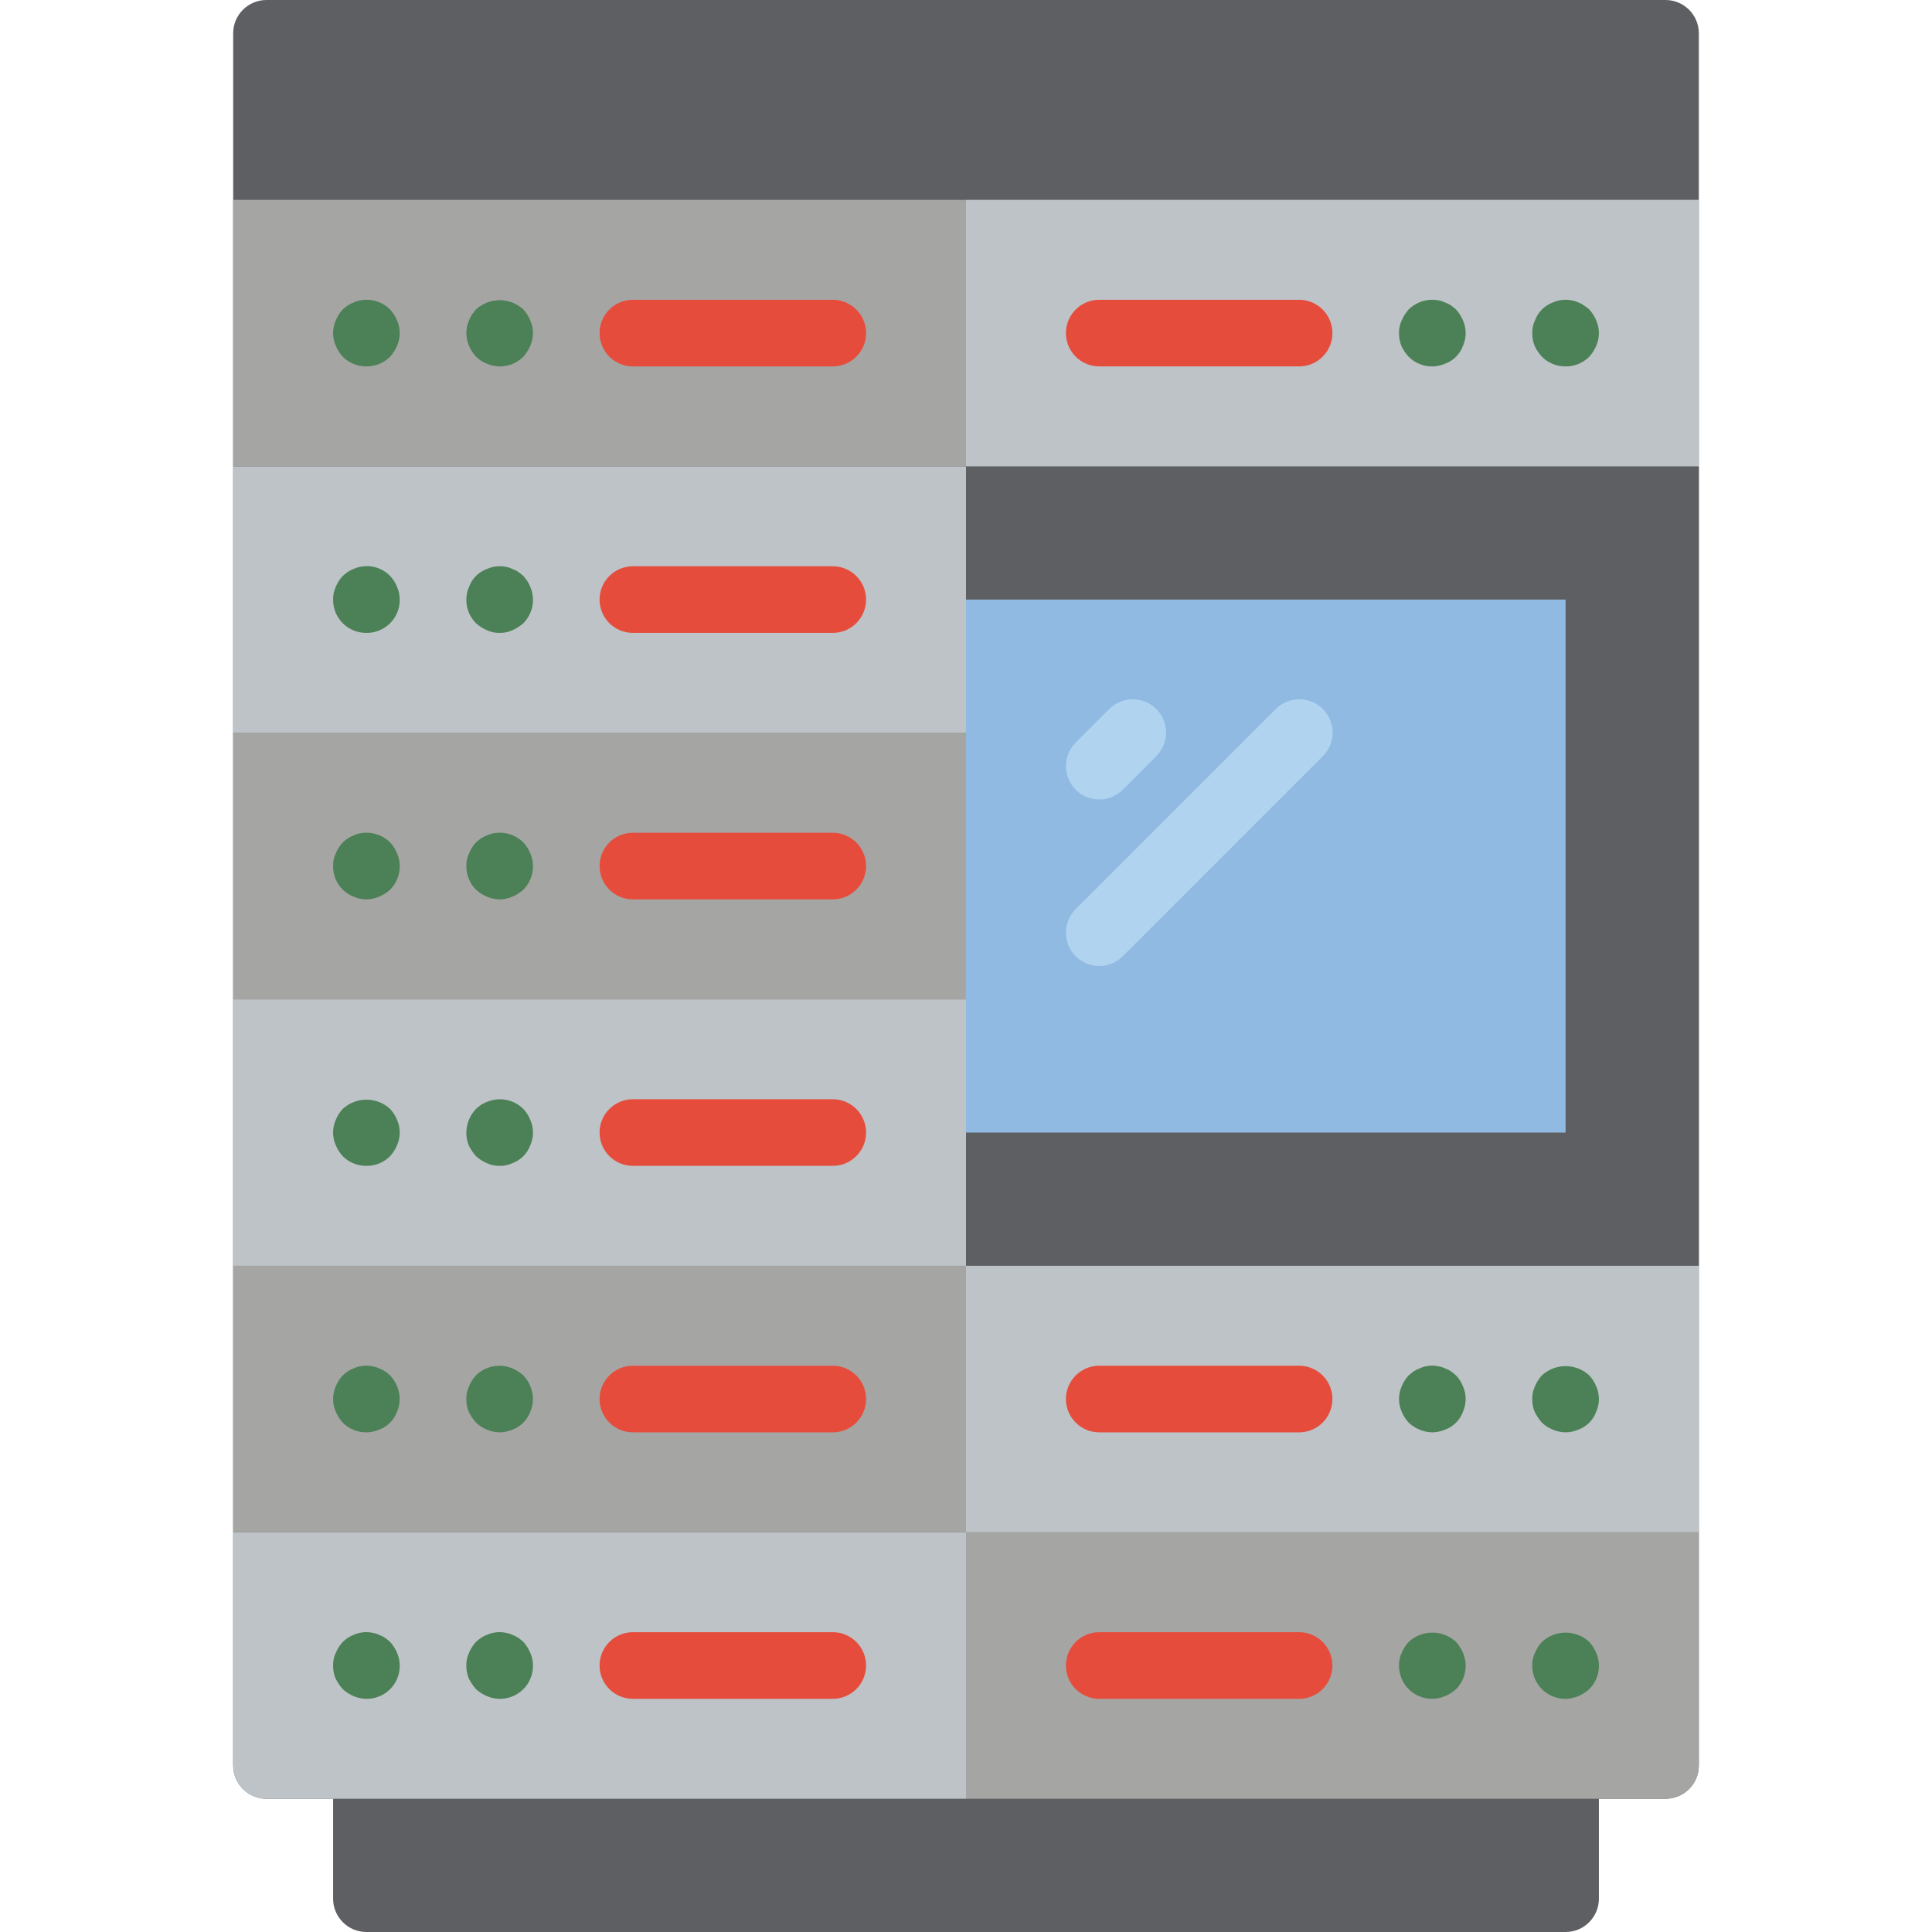 <?xml version="1.0" encoding="iso-8859-1"?>
<!-- Generator: Adobe Illustrator 19.0.0, SVG Export Plug-In . SVG Version: 6.00 Build 0)  -->
<svg version="1.1" id="Capa_1" xmlns="http://www.w3.org/2000/svg" xmlns:xlink="http://www.w3.org/1999/xlink" x="0px" y="0px"
	 viewBox="0 0 512 512" style="enable-background:new 0 0 512 512;" xml:space="preserve">
<g>
	<g>
		<path style="fill:#5E5F62;" d="M441.379,0H70.621c-4.875,0-8.828,3.952-8.828,8.828v459.034c0,4.875,3.952,8.828,8.828,8.828
			h17.655v26.483c0,4.875,3.952,8.828,8.828,8.828h317.793c4.875,0,8.828-3.952,8.828-8.828V476.69h17.655
			c4.875,0,8.828-3.952,8.828-8.828V8.828C450.207,3.952,446.255,0,441.379,0z"/>
		<rect x="256" y="123.586" style="fill:#5E5F62;" width="194.207" height="211.862"/>
	</g>
	<polyline style="fill:#90BAE1;" points="256,158.897 414.897,158.897 414.897,300.138 256,300.138 	"/>
	<path style="fill:#BDC3C7;" d="M61.793,406.069H256v70.621H70.621c-4.875,0-8.828-3.952-8.828-8.828V406.069z"/>
	<g>
		<rect x="61.793" y="335.448" style="fill:#A5A5A4;" width="194.207" height="70.621"/>
		<path style="fill:#A5A5A4;" d="M256,406.069h194.207v61.793c0,4.875-3.952,8.828-8.828,8.828H256V406.069z"/>
	</g>
	<rect x="61.793" y="264.828" style="fill:#BDC3C7;" width="194.207" height="70.621"/>
	<rect x="61.793" y="194.207" style="fill:#A5A5A4;" width="194.207" height="70.621"/>
	<rect x="61.793" y="123.586" style="fill:#BDC3C7;" width="194.207" height="70.621"/>
	<rect x="61.793" y="52.966" style="fill:#A5A5A4;" width="194.207" height="70.621"/>
	<g>
		<rect x="256" y="335.448" style="fill:#BDC3C7;" width="194.207" height="70.621"/>
		<rect x="256" y="52.966" style="fill:#BDC3C7;" width="194.207" height="70.621"/>
	</g>
	<g>
		<path style="fill:#4C8056;" d="M97.103,450.207c-1.153-0.014-2.293-0.254-3.353-0.707c-1.07-0.447-2.056-1.074-2.914-1.854
			c-0.776-0.881-1.431-1.86-1.948-2.914c-0.422-1.067-0.63-2.206-0.612-3.353c-0.032-1.158,0.21-2.307,0.707-3.353
			c0.447-1.07,1.074-2.056,1.854-2.914c0.418-0.379,0.859-0.733,1.319-1.06c0.493-0.336,1.03-0.603,1.595-0.793
			c0.5-0.255,1.034-0.435,1.586-0.534c1.132-0.259,2.308-0.259,3.44,0c0.586,0.086,1.153,0.267,1.681,0.534
			c0.563,0.191,1.096,0.457,1.586,0.793c0.463,0.327,0.906,0.681,1.328,1.06c0.78,0.858,1.407,1.844,1.854,2.914
			c1.163,2.715,0.876,5.833-0.762,8.29S100.056,450.236,97.103,450.207z"/>
		<path style="fill:#4C8056;" d="M132.414,450.207c-1.153-0.014-2.293-0.254-3.353-0.707c-1.07-0.447-2.056-1.074-2.914-1.854
			c-0.776-0.881-1.431-1.86-1.948-2.914c-0.422-1.067-0.63-2.206-0.612-3.353c-0.032-1.158,0.21-2.307,0.707-3.353
			c0.447-1.07,1.074-2.056,1.854-2.914c0.418-0.379,0.859-0.733,1.319-1.06c0.493-0.336,1.03-0.603,1.595-0.793
			c0.5-0.255,1.034-0.435,1.586-0.534c1.132-0.259,2.308-0.259,3.44,0c0.586,0.086,1.153,0.267,1.681,0.534
			c0.563,0.191,1.096,0.457,1.586,0.793c0.463,0.327,0.906,0.681,1.328,1.06c0.78,0.858,1.407,1.844,1.854,2.914
			c1.163,2.715,0.876,5.833-0.762,8.29S135.367,450.236,132.414,450.207z"/>
		<path style="fill:#4C8056;" d="M97.103,379.586c-2.348,0.023-4.607-0.899-6.268-2.56c-0.778-0.859-1.405-1.845-1.854-2.914
			c-0.943-2.136-0.943-4.571,0-6.707c0.426-1.081,1.055-2.07,1.854-2.914c0.418-0.379,0.859-0.733,1.319-1.06
			c0.493-0.336,1.03-0.603,1.595-0.793c0.525-0.268,1.09-0.448,1.672-0.535c1.103-0.259,2.251-0.259,3.353,0
			c0.586,0.086,1.153,0.267,1.681,0.535c0.563,0.191,1.096,0.457,1.586,0.793c0.463,0.327,0.907,0.68,1.328,1.06
			c1.611,1.693,2.525,3.931,2.56,6.268c-0.014,1.153-0.254,2.293-0.707,3.353c-0.804,2.217-2.55,3.963-4.767,4.767
			C99.396,379.332,98.257,379.572,97.103,379.586z"/>
		<path style="fill:#4C8056;" d="M132.414,379.586c-1.153-0.014-2.293-0.254-3.353-0.707c-1.081-0.426-2.07-1.055-2.914-1.854
			c-0.776-0.881-1.431-1.86-1.948-2.914c-0.422-1.067-0.63-2.206-0.612-3.353c-0.032-1.158,0.21-2.307,0.707-3.353
			c0.426-1.081,1.055-2.07,1.854-2.914c2.535-2.51,6.334-3.242,9.621-1.854c1.069,0.449,2.054,1.075,2.914,1.854
			c1.611,1.693,2.525,3.931,2.56,6.267c-0.014,1.153-0.254,2.293-0.707,3.353c-0.804,2.217-2.55,3.963-4.767,4.767
			C134.707,379.332,133.567,379.572,132.414,379.586z"/>
		<path style="fill:#4C8056;" d="M97.103,308.966c-2.348,0.023-4.607-0.899-6.268-2.56c-0.778-0.859-1.405-1.845-1.854-2.914
			c-0.943-2.136-0.943-4.571,0-6.707c0.426-1.081,1.055-2.07,1.854-2.914c3.539-3.267,8.995-3.267,12.534,0
			c0.799,0.844,1.428,1.833,1.854,2.914c0.943,2.136,0.943,4.571,0,6.707c-0.449,1.069-1.075,2.054-1.854,2.914
			C101.708,308.063,99.451,308.985,97.103,308.966z"/>
		<path style="fill:#4C8056;" d="M132.414,308.966c-1.158,0.028-2.306-0.214-3.353-0.707c-1.07-0.447-2.056-1.074-2.914-1.854
			c-0.776-0.881-1.431-1.86-1.948-2.914c-0.422-1.067-0.63-2.206-0.612-3.353c0.031-2.338,0.945-4.577,2.56-6.268
			c0.829-0.817,1.822-1.449,2.914-1.854c3.286-1.387,7.085-0.655,9.621,1.854c0.799,0.844,1.428,1.833,1.854,2.914
			c0.943,2.136,0.943,4.571,0,6.707c-0.804,2.217-2.55,3.963-4.767,4.767C134.72,308.751,133.572,308.993,132.414,308.966z"/>
		<path style="fill:#4C8056;" d="M97.103,238.345c-1.153-0.014-2.293-0.254-3.353-0.707c-1.081-0.426-2.07-1.055-2.914-1.854
			c-1.661-1.66-2.584-3.919-2.56-6.267c-0.032-1.158,0.21-2.307,0.707-3.353c0.426-1.081,1.055-2.07,1.854-2.914
			c0.418-0.379,0.859-0.733,1.319-1.06c0.493-0.336,1.03-0.603,1.595-0.793c0.5-0.255,1.034-0.435,1.586-0.535
			c2.909-0.59,5.92,0.305,8.035,2.388c0.799,0.844,1.428,1.833,1.854,2.914c1.409,3.284,0.675,7.096-1.854,9.621
			c-0.859,0.778-1.845,1.405-2.914,1.854C99.396,238.091,98.257,238.331,97.103,238.345z"/>
		<path style="fill:#4C8056;" d="M132.414,238.345c-1.153-0.014-2.293-0.254-3.353-0.707c-1.07-0.447-2.056-1.074-2.914-1.854
			c-1.661-1.66-2.584-3.919-2.56-6.267c-0.032-1.158,0.21-2.307,0.707-3.353c0.426-1.081,1.055-2.07,1.854-2.914
			c0.418-0.379,0.859-0.733,1.319-1.06c0.493-0.336,1.03-0.603,1.595-0.793c0.5-0.255,1.034-0.435,1.586-0.535
			c2.909-0.59,5.92,0.305,8.035,2.388c0.799,0.844,1.428,1.833,1.854,2.914c1.409,3.284,0.675,7.096-1.854,9.621
			c-0.859,0.778-1.845,1.405-2.914,1.854C134.707,238.091,133.567,238.331,132.414,238.345z"/>
		<path style="fill:#4C8056;" d="M97.103,167.724c-2.348,0.023-4.607-0.9-6.267-2.56c-1.66-1.66-2.583-3.919-2.56-6.267
			c-0.032-1.158,0.21-2.307,0.707-3.353c0.426-1.081,1.055-2.07,1.854-2.914c0.418-0.379,0.859-0.733,1.319-1.06
			c0.493-0.336,1.03-0.603,1.595-0.793c0.5-0.255,1.034-0.435,1.586-0.535c4.157-0.943,8.373,1.318,9.888,5.302
			c1.163,2.715,0.876,5.832-0.762,8.289C102.824,166.29,100.056,167.753,97.103,167.724z"/>
		<path style="fill:#4C8056;" d="M132.414,167.724c-1.158,0.028-2.306-0.214-3.353-0.707c-1.07-0.447-2.056-1.074-2.914-1.854
			c-2.528-2.525-3.263-6.337-1.854-9.621c0.804-2.217,2.55-3.963,4.767-4.767c1.609-0.708,3.4-0.895,5.121-0.535
			c0.552,0.101,1.086,0.281,1.586,0.535c0.563,0.191,1.096,0.457,1.586,0.793c0.464,0.327,0.907,0.681,1.329,1.06
			c0.799,0.844,1.428,1.833,1.854,2.914c1.409,3.284,0.675,7.096-1.854,9.621c-0.859,0.778-1.845,1.405-2.914,1.854
			C134.72,167.511,133.571,167.752,132.414,167.724z"/>
		<path style="fill:#4C8056;" d="M97.103,97.103c-2.348,0.023-4.607-0.899-6.268-2.56c-0.778-0.859-1.405-1.845-1.854-2.914
			c-0.943-2.136-0.943-4.571,0-6.707c0.426-1.081,1.055-2.07,1.854-2.914c0.418-0.379,0.859-0.733,1.319-1.06
			c0.493-0.336,1.03-0.603,1.595-0.793c0.525-0.268,1.09-0.448,1.672-0.535c2.882-0.577,5.862,0.318,7.949,2.387
			c0.78,0.858,1.407,1.844,1.854,2.914c0.943,2.136,0.943,4.571,0,6.707c-0.449,1.069-1.075,2.054-1.854,2.914
			C101.709,96.201,99.451,97.123,97.103,97.103z"/>
		<path style="fill:#4C8056;" d="M132.414,97.103c-1.153-0.014-2.293-0.254-3.353-0.707c-1.081-0.426-2.07-1.055-2.914-1.854
			c-0.778-0.859-1.405-1.845-1.854-2.914c-0.943-2.136-0.943-4.571,0-6.707c0.426-1.081,1.055-2.07,1.854-2.914
			c3.539-3.267,8.995-3.267,12.534,0c0.78,0.858,1.407,1.844,1.854,2.914c0.943,2.136,0.943,4.571,0,6.707
			c-0.449,1.069-1.075,2.054-1.854,2.914C137.019,96.201,134.761,97.123,132.414,97.103z"/>
		<path style="fill:#4C8056;" d="M414.897,450.207c-2.348,0.023-4.607-0.9-6.267-2.56c-1.66-1.66-2.583-3.919-2.56-6.267
			c-0.032-1.158,0.21-2.307,0.707-3.353c0.447-1.07,1.074-2.056,1.854-2.914c3.539-3.267,8.995-3.267,12.534,0
			c0.78,0.858,1.407,1.844,1.854,2.914c1.409,3.284,0.675,7.095-1.854,9.621c-0.859,0.778-1.845,1.405-2.914,1.854
			C417.189,449.953,416.05,450.193,414.897,450.207z"/>
		<path style="fill:#4C8056;" d="M379.586,450.207c-2.348,0.023-4.607-0.9-6.267-2.56c-1.66-1.66-2.583-3.919-2.56-6.267
			c-0.032-1.158,0.21-2.307,0.707-3.353c0.447-1.07,1.074-2.056,1.854-2.914c3.539-3.267,8.995-3.267,12.534,0
			c0.78,0.858,1.407,1.844,1.854,2.914c1.409,3.284,0.675,7.095-1.854,9.621c-0.859,0.778-1.845,1.405-2.914,1.854
			C381.879,449.953,380.74,450.193,379.586,450.207z"/>
		<path style="fill:#4C8056;" d="M414.897,379.586c-1.153-0.014-2.293-0.254-3.353-0.707c-1.081-0.426-2.07-1.055-2.914-1.854
			c-0.776-0.881-1.431-1.86-1.948-2.914c-0.422-1.067-0.63-2.206-0.612-3.353c-0.032-1.158,0.21-2.307,0.707-3.353
			c0.426-1.081,1.055-2.07,1.854-2.914c3.539-3.267,8.995-3.267,12.534,0c0.78,0.858,1.407,1.844,1.854,2.914
			c0.943,2.136,0.943,4.571,0,6.707c-0.804,2.217-2.55,3.963-4.767,4.767C417.19,379.332,416.05,379.572,414.897,379.586z"/>
		<path style="fill:#4C8056;" d="M379.586,379.586c-1.153-0.014-2.293-0.254-3.353-0.707c-1.081-0.426-2.07-1.055-2.914-1.854
			c-0.778-0.859-1.405-1.845-1.854-2.914c-0.943-2.136-0.943-4.571,0-6.707c0.426-1.081,1.055-2.07,1.854-2.914
			c0.418-0.379,0.859-0.733,1.319-1.06c0.493-0.336,1.03-0.603,1.595-0.793c0.5-0.255,1.034-0.435,1.586-0.535
			c1.132-0.259,2.308-0.259,3.44,0c0.586,0.086,1.153,0.267,1.681,0.535c0.563,0.191,1.096,0.457,1.586,0.793
			c0.463,0.327,0.907,0.681,1.328,1.06c0.799,0.844,1.428,1.833,1.854,2.914c0.943,2.136,0.943,4.571,0,6.707
			c-0.804,2.217-2.55,3.963-4.767,4.767C381.88,379.332,380.74,379.572,379.586,379.586z"/>
		<path style="fill:#4C8056;" d="M414.897,97.103c-2.348,0.023-4.607-0.899-6.268-2.56c-0.804-0.858-1.462-1.843-1.948-2.914
			c-0.422-1.067-0.63-2.207-0.612-3.354c-0.032-1.158,0.21-2.307,0.707-3.353c0.804-2.217,2.55-3.963,4.767-4.767
			c1.577-0.703,3.336-0.89,5.026-0.535c0.586,0.086,1.153,0.267,1.681,0.535c0.543,0.174,1.051,0.442,1.5,0.793
			c0.506,0.304,0.98,0.659,1.415,1.06c0.78,0.858,1.407,1.844,1.854,2.914c0.943,2.136,0.943,4.571,0,6.707
			c-0.449,1.069-1.075,2.054-1.854,2.914C419.502,96.201,417.244,97.123,414.897,97.103z"/>
		<path style="fill:#4C8056;" d="M379.586,97.103c-2.348,0.023-4.607-0.899-6.268-2.56c-0.804-0.858-1.462-1.843-1.948-2.914
			c-0.422-1.067-0.63-2.207-0.612-3.354c-0.032-1.158,0.21-2.307,0.707-3.353c0.447-1.07,1.074-2.056,1.854-2.914
			c2.114-2.084,5.126-2.979,8.035-2.388c0.552,0.101,1.086,0.281,1.586,0.535c0.563,0.191,1.096,0.457,1.586,0.793
			c0.463,0.327,0.906,0.681,1.328,1.06c0.78,0.858,1.407,1.844,1.854,2.914c0.943,2.136,0.943,4.571,0,6.707
			c-0.804,2.217-2.55,3.963-4.767,4.767C381.88,96.849,380.74,97.089,379.586,97.103z"/>
	</g>
	<g>
		<path style="fill:#E64C3C;" d="M220.69,450.207h-52.966c-4.875,0-8.828-3.952-8.828-8.828s3.952-8.828,8.828-8.828h52.966
			c4.875,0,8.828,3.952,8.828,8.828S225.565,450.207,220.69,450.207z"/>
		<path style="fill:#E64C3C;" d="M220.69,379.586h-52.966c-4.875,0-8.828-3.952-8.828-8.828s3.952-8.828,8.828-8.828h52.966
			c4.875,0,8.828,3.952,8.828,8.828S225.565,379.586,220.69,379.586z"/>
		<path style="fill:#E64C3C;" d="M220.69,308.966h-52.966c-4.875,0-8.828-3.952-8.828-8.828s3.952-8.828,8.828-8.828h52.966
			c4.875,0,8.828,3.952,8.828,8.828S225.565,308.966,220.69,308.966z"/>
		<path style="fill:#E64C3C;" d="M220.69,238.345h-52.966c-4.875,0-8.828-3.952-8.828-8.828s3.952-8.828,8.828-8.828h52.966
			c4.875,0,8.828,3.952,8.828,8.828S225.565,238.345,220.69,238.345z"/>
		<path style="fill:#E64C3C;" d="M220.69,167.724h-52.966c-4.875,0-8.828-3.952-8.828-8.828s3.952-8.828,8.828-8.828h52.966
			c4.875,0,8.828,3.952,8.828,8.828S225.565,167.724,220.69,167.724z"/>
		<path style="fill:#E64C3C;" d="M220.69,97.103h-52.966c-4.875,0-8.828-3.952-8.828-8.828c0-4.875,3.952-8.828,8.828-8.828h52.966
			c4.875,0,8.828,3.952,8.828,8.828C229.517,93.151,225.565,97.103,220.69,97.103z"/>
		<path style="fill:#E64C3C;" d="M344.276,450.207H291.31c-4.875,0-8.828-3.952-8.828-8.828s3.952-8.828,8.828-8.828h52.966
			c4.875,0,8.828,3.952,8.828,8.828S349.151,450.207,344.276,450.207z"/>
		<path style="fill:#E64C3C;" d="M344.276,379.586H291.31c-4.875,0-8.828-3.952-8.828-8.828s3.952-8.828,8.828-8.828h52.966
			c4.875,0,8.828,3.952,8.828,8.828S349.151,379.586,344.276,379.586z"/>
		<path style="fill:#E64C3C;" d="M344.276,97.103H291.31c-4.875,0-8.828-3.952-8.828-8.828c0-4.875,3.952-8.828,8.828-8.828h52.966
			c4.875,0,8.828,3.952,8.828,8.828C353.103,93.151,349.151,97.103,344.276,97.103z"/>
	</g>
	<g>
		<path style="fill:#B0D3F0;" d="M291.31,211.862c-3.57-0.001-6.788-2.152-8.154-5.45c-1.366-3.298-0.611-7.094,1.913-9.619
			l8.828-8.828c2.223-2.264,5.49-3.16,8.556-2.348s5.462,3.207,6.274,6.274c0.812,3.067-0.085,6.333-2.348,8.556l-8.828,8.828
			C295.898,210.934,293.652,211.865,291.31,211.862z"/>
		<path style="fill:#B0D3F0;" d="M291.31,256c-3.57-0.001-6.788-2.152-8.154-5.45c-1.366-3.298-0.611-7.094,1.913-9.619
			l52.966-52.966c2.223-2.264,5.49-3.16,8.556-2.348c3.067,0.812,5.462,3.207,6.274,6.274c0.812,3.067-0.085,6.333-2.348,8.556
			l-52.966,52.966C295.898,255.072,293.652,256.003,291.31,256z"/>
	</g>
</g>
<g>
</g>
<g>
</g>
<g>
</g>
<g>
</g>
<g>
</g>
<g>
</g>
<g>
</g>
<g>
</g>
<g>
</g>
<g>
</g>
<g>
</g>
<g>
</g>
<g>
</g>
<g>
</g>
<g>
</g>
</svg>
